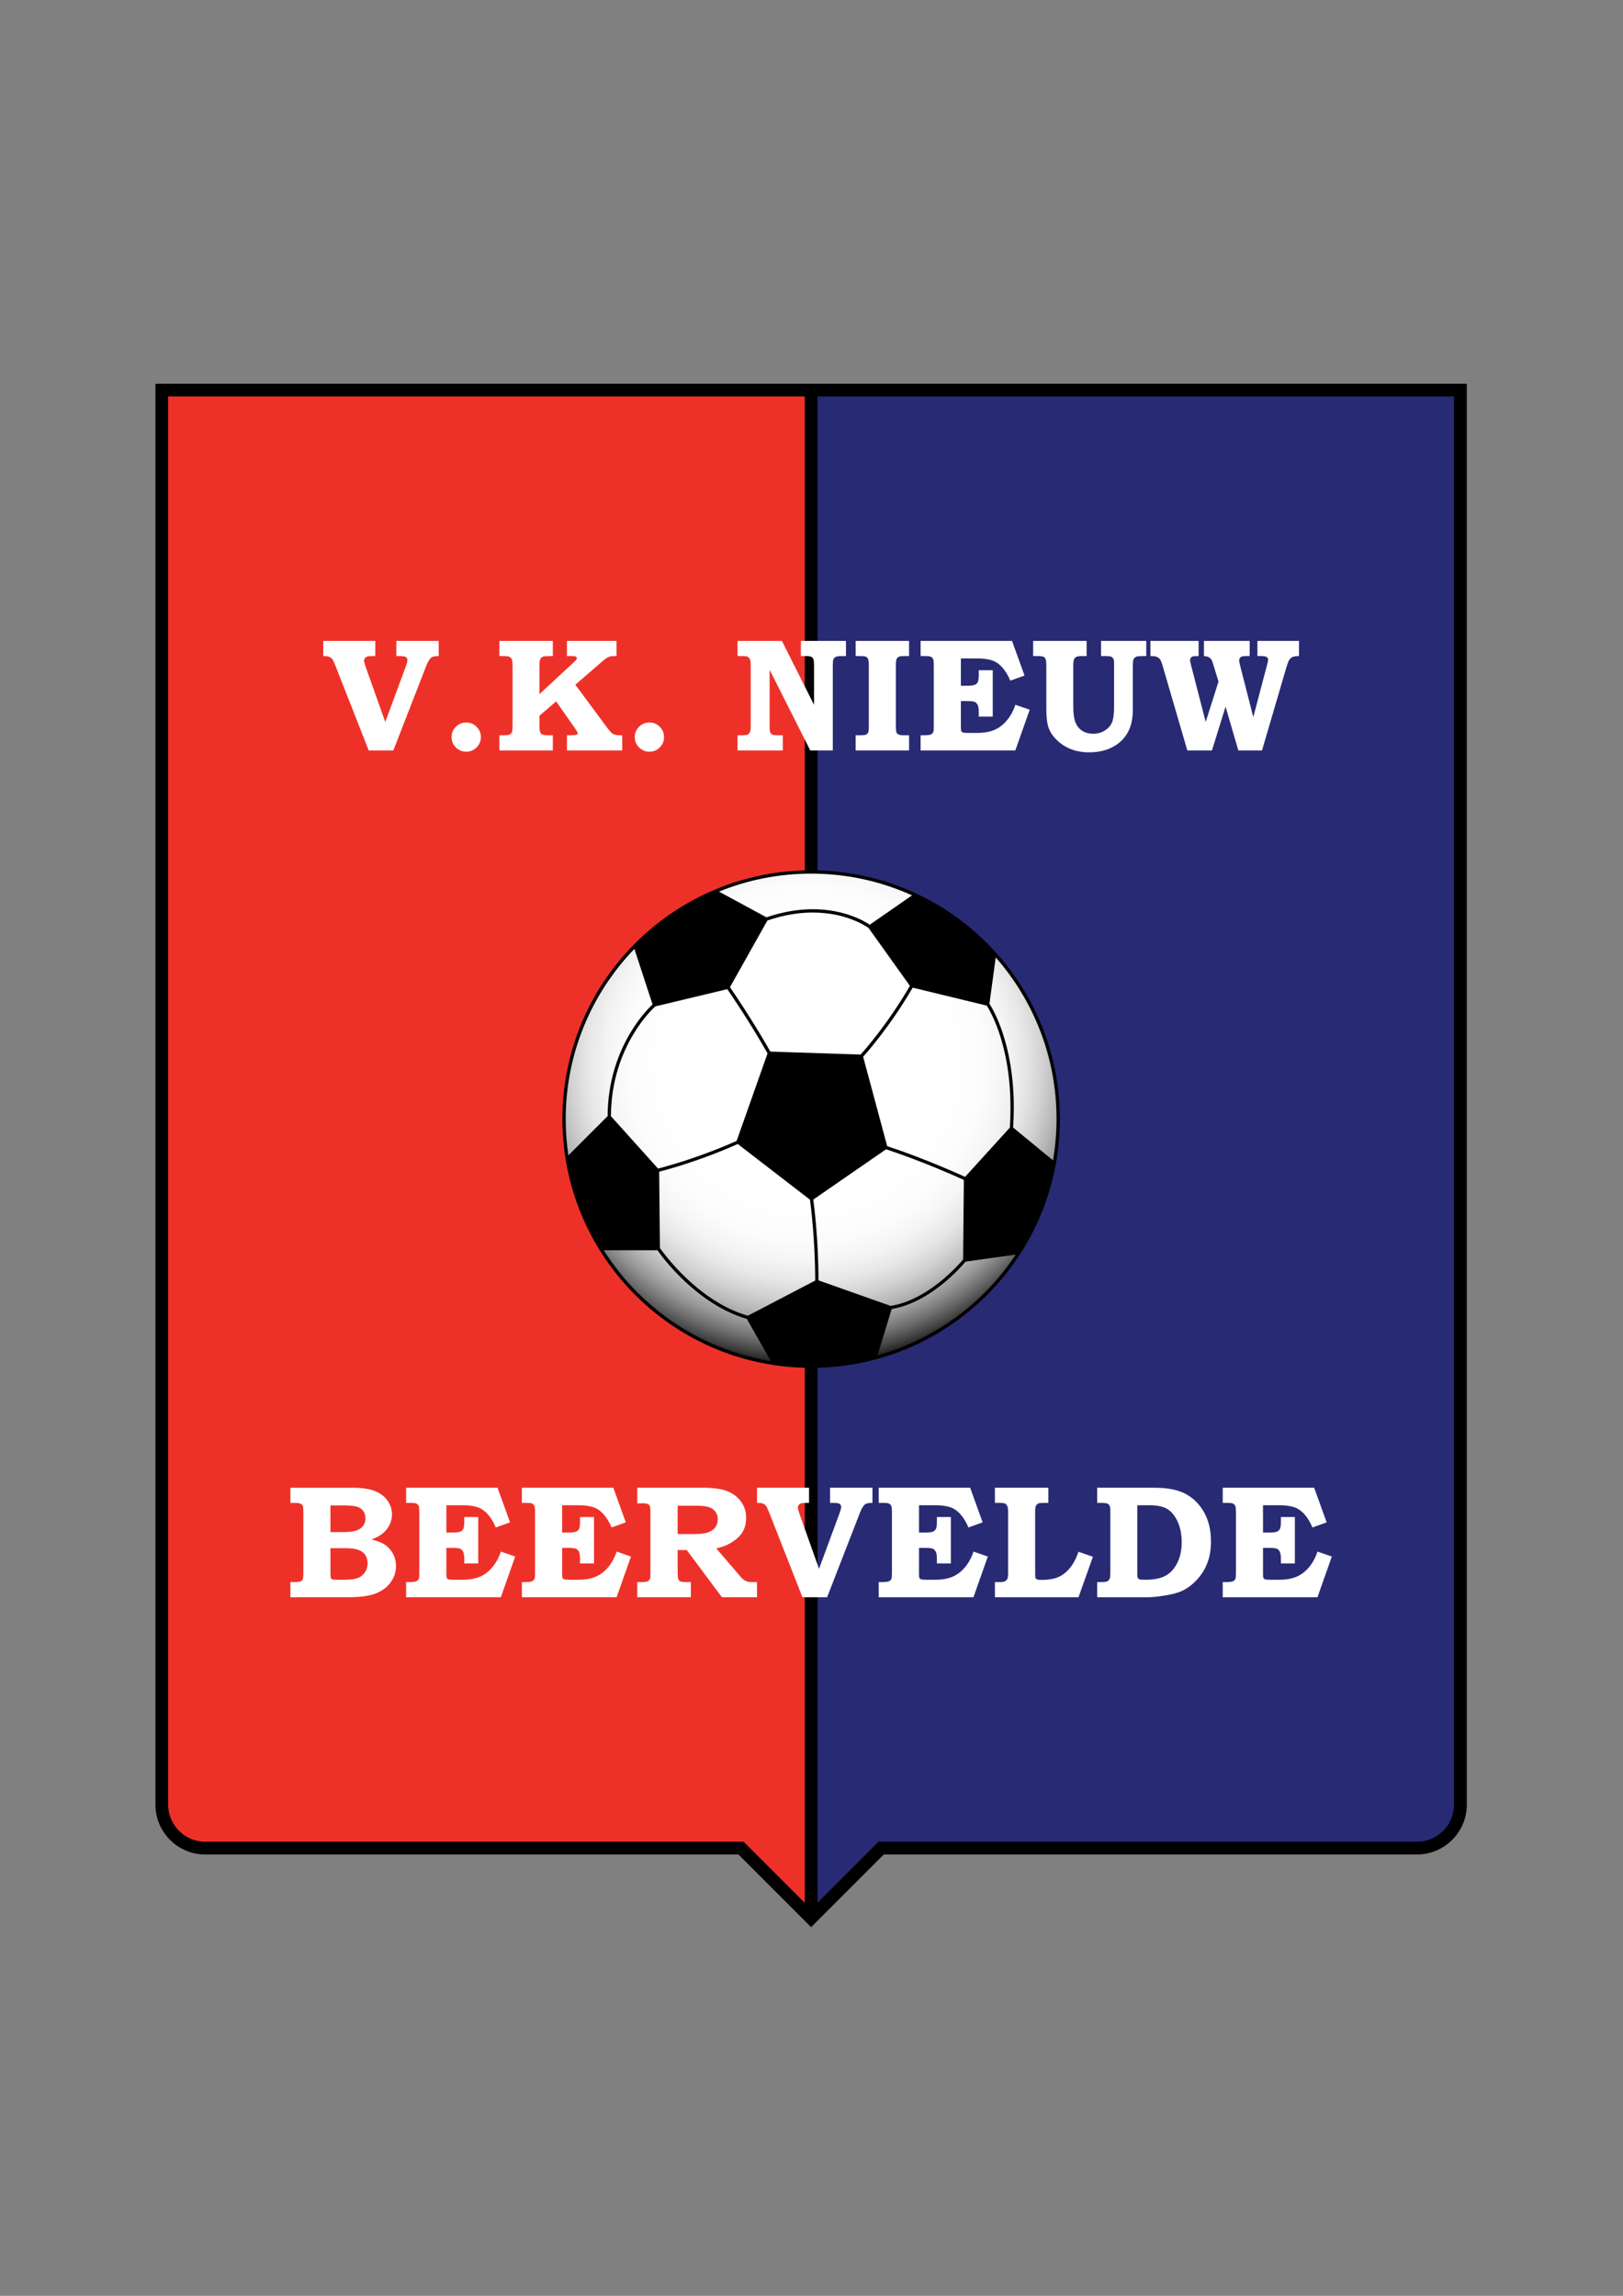 <svg enable-background="new 0 0 595.276 841.89" viewBox="0 0 595.276 841.89" xmlns="http://www.w3.org/2000/svg" xmlns:xlink="http://www.w3.org/1999/xlink"><rect x="0" y="0" width="595.276" height="841.89" fill="#808080" stroke="none"/><defs><radialGradient id="a" cx="295.807" cy="389.734" gradientUnits="userSpaceOnUse" r="113.239"><stop offset=".45" stop-color="#fff"/><stop offset=".575" stop-color="#fcfcfc"/><stop offset=".649" stop-color="#f4f4f4"/><stop offset=".711" stop-color="#e6e6e6"/><stop offset=".766" stop-color="#d1d1d1"/><stop offset=".816" stop-color="#b7b7b7"/><stop offset=".862" stop-color="#979797"/><stop offset=".906" stop-color="#707070"/><stop offset=".948" stop-color="#444"/><stop offset=".987" stop-color="#121212"/><stop offset="1"/></radialGradient><radialGradient id="b" cx="295.808" cy="389.735" gradientUnits="userSpaceOnUse" r="113.238"><stop offset=".45" stop-color="#fff"/><stop offset=".575" stop-color="#fcfcfc"/><stop offset=".649" stop-color="#f4f4f4"/><stop offset=".711" stop-color="#e6e6e6"/><stop offset=".766" stop-color="#d1d1d1"/><stop offset=".816" stop-color="#b7b7b7"/><stop offset=".862" stop-color="#979797"/><stop offset=".906" stop-color="#707070"/><stop offset=".948" stop-color="#444"/><stop offset=".987" stop-color="#121212"/><stop offset="1"/></radialGradient><radialGradient id="c" cx="295.808" cy="389.734" gradientUnits="userSpaceOnUse" r="113.239"><stop offset=".45" stop-color="#fff"/><stop offset=".575" stop-color="#fcfcfc"/><stop offset=".649" stop-color="#f4f4f4"/><stop offset=".711" stop-color="#e6e6e6"/><stop offset=".766" stop-color="#d1d1d1"/><stop offset=".816" stop-color="#b7b7b7"/><stop offset=".862" stop-color="#979797"/><stop offset=".906" stop-color="#707070"/><stop offset=".948" stop-color="#444"/><stop offset=".987" stop-color="#121212"/><stop offset="1"/></radialGradient><radialGradient id="d" cx="295.808" cy="389.733" gradientUnits="userSpaceOnUse" r="113.237"><stop offset=".45" stop-color="#fff"/><stop offset=".575" stop-color="#fcfcfc"/><stop offset=".649" stop-color="#f4f4f4"/><stop offset=".711" stop-color="#e6e6e6"/><stop offset=".766" stop-color="#d1d1d1"/><stop offset=".816" stop-color="#b7b7b7"/><stop offset=".862" stop-color="#979797"/><stop offset=".906" stop-color="#707070"/><stop offset=".948" stop-color="#444"/><stop offset=".987" stop-color="#121212"/><stop offset="1"/></radialGradient><radialGradient id="e" cx="295.807" cy="389.733" gradientUnits="userSpaceOnUse" r="113.24"><stop offset=".45" stop-color="#fff"/><stop offset=".575" stop-color="#fcfcfc"/><stop offset=".649" stop-color="#f4f4f4"/><stop offset=".711" stop-color="#e6e6e6"/><stop offset=".766" stop-color="#d1d1d1"/><stop offset=".816" stop-color="#b7b7b7"/><stop offset=".862" stop-color="#979797"/><stop offset=".906" stop-color="#707070"/><stop offset=".948" stop-color="#444"/><stop offset=".987" stop-color="#121212"/><stop offset="1"/></radialGradient><radialGradient id="f" cx="295.808" cy="389.735" gradientUnits="userSpaceOnUse" r="113.238"><stop offset=".45" stop-color="#fff"/><stop offset=".575" stop-color="#fcfcfc"/><stop offset=".649" stop-color="#f4f4f4"/><stop offset=".711" stop-color="#e6e6e6"/><stop offset=".766" stop-color="#d1d1d1"/><stop offset=".816" stop-color="#b7b7b7"/><stop offset=".862" stop-color="#979797"/><stop offset=".906" stop-color="#707070"/><stop offset=".948" stop-color="#444"/><stop offset=".987" stop-color="#121212"/><stop offset="1"/></radialGradient><radialGradient id="g" cx="295.808" cy="389.734" gradientUnits="userSpaceOnUse" r="113.24"><stop offset=".45" stop-color="#fff"/><stop offset=".575" stop-color="#fcfcfc"/><stop offset=".649" stop-color="#f4f4f4"/><stop offset=".711" stop-color="#e6e6e6"/><stop offset=".766" stop-color="#d1d1d1"/><stop offset=".816" stop-color="#b7b7b7"/><stop offset=".862" stop-color="#979797"/><stop offset=".906" stop-color="#707070"/><stop offset=".948" stop-color="#444"/><stop offset=".987" stop-color="#121212"/><stop offset="1"/></radialGradient><radialGradient id="h" cx="295.808" cy="389.734" gradientUnits="userSpaceOnUse" r="113.24"><stop offset=".45" stop-color="#fff"/><stop offset=".575" stop-color="#fcfcfc"/><stop offset=".649" stop-color="#f4f4f4"/><stop offset=".711" stop-color="#e6e6e6"/><stop offset=".766" stop-color="#d1d1d1"/><stop offset=".816" stop-color="#b7b7b7"/><stop offset=".862" stop-color="#979797"/><stop offset=".906" stop-color="#707070"/><stop offset=".948" stop-color="#444"/><stop offset=".987" stop-color="#121212"/><stop offset="1"/></radialGradient><radialGradient id="i" cx="295.808" cy="389.734" gradientUnits="userSpaceOnUse" r="113.239"><stop offset=".45" stop-color="#fff"/><stop offset=".575" stop-color="#fcfcfc"/><stop offset=".649" stop-color="#f4f4f4"/><stop offset=".711" stop-color="#e6e6e6"/><stop offset=".766" stop-color="#d1d1d1"/><stop offset=".816" stop-color="#b7b7b7"/><stop offset=".862" stop-color="#979797"/><stop offset=".906" stop-color="#707070"/><stop offset=".948" stop-color="#444"/><stop offset=".987" stop-color="#121212"/><stop offset="1"/></radialGradient><radialGradient id="j" cx="295.808" cy="389.733" gradientUnits="userSpaceOnUse" r="113.24"><stop offset=".45" stop-color="#fff"/><stop offset=".575" stop-color="#fcfcfc"/><stop offset=".649" stop-color="#f4f4f4"/><stop offset=".711" stop-color="#e6e6e6"/><stop offset=".766" stop-color="#d1d1d1"/><stop offset=".816" stop-color="#b7b7b7"/><stop offset=".862" stop-color="#979797"/><stop offset=".906" stop-color="#707070"/><stop offset=".948" stop-color="#444"/><stop offset=".987" stop-color="#121212"/><stop offset="1"/></radialGradient></defs><path d="M 57.012 140.708 v 521.056 c 0 10.1 8.188 18.29 18.289 18.291 h 195.547 l 26.651 26.653 l 26.648 -26.654 l 195.551 .001 c 10.101 -.001 18.287 -8.191 18.29 -18.291 V 140.708 H 57.012 z"/><path d="M 206.275 410.379 c 0 -49.601 39.585 -89.956 88.889 -91.195 V 145.374 H 61.68 v 516.39 c .013 7.522 6.099 13.608 13.621 13.62 h 197.482 l 22.382 22.38 v -196.19 C 245.86 500.334 206.275 459.98 206.275 410.379 z" fill="#ee3128"/><path d="M 299.833 145.374 v 173.809 c 49.306 1.237 88.893 41.593 88.893 91.196 c 0 49.603 -39.587 89.958 -88.893 91.195 v 196.191 l 22.382 -22.382 h 197.483 c 7.521 -.012 13.608 -6.098 13.618 -13.62 h .002 v -516.39 H 299.833 z" fill="#282a73"/><g><path d="M 353.241 461.866 l .272 -29.182 c -2.191 -.993 -15.295 -6.893 -28.52 -11.239 L 298.29 439.89 c .296 2.171 1.887 14.542 1.918 29.632 l 26.422 9.358 C 340.454 476.771 351.957 463.429 353.241 461.866 z" fill="url(#a)"/><path d="M 270.586 419.509 c -2.032 .929 -14.085 6.305 -28.817 10.161 l .275 28.001 c 1.027 1.421 13.726 19.458 32.224 24.832 L 299 469.586 c -.025 -15.33 -1.676 -27.852 -1.924 -29.653 L 270.586 419.509 z" fill="url(#b)"/><path d="M 224.07 409.315 l 17.29 19.21 c 14.909 -3.889 27.094 -9.366 28.821 -10.158 l 11.344 -32.094 c -6.785 -11.915 -13.501 -21.706 -14.773 -23.541 l -26.42 6.328 c -.497 .458 -4.248 3.883 -8.067 10.262 C 228.188 386.132 224.118 396.206 224.07 409.315 z" fill="url(#c)"/><path d="M 298.109 334.627 c -4.816 .003 -10.394 .788 -16.638 2.921 l -13.746 24.468 c 1.231 1.773 7.988 11.616 14.816 23.607 l 33.103 1.103 c 1.278 -1.416 9.871 -11.039 18.087 -25.208 l -15.164 -21.227 C 317.956 339.888 310.668 334.627 298.109 334.627 z" fill="url(#d)"/><path d="M 325.398 420.306 c 13.199 4.341 26.245 10.201 28.571 11.26 l 16.417 -18.06 c .166 -2.535 .244 -4.965 .244 -7.284 c -.003 -12.593 -2.229 -22.019 -4.449 -28.292 c -1.92 -5.421 -3.802 -8.44 -4.281 -9.165 l -27.155 -6.584 c -8.2 14.117 -16.755 23.762 -18.171 25.322 L 325.398 420.306 z" fill="url(#e)"/><path d="M 365.21 351.097 l -2.31 16.987 c 1.109 1.684 8.939 14.397 8.936 38.137 c 0 2.312 -.077 4.736 -.239 7.257 l 14.626 12.043 c .835 -4.925 1.295 -9.979 1.295 -15.142 C 387.516 387.664 379.088 366.935 365.21 351.097 z" fill="url(#f)"/><path d="M 298.109 333.419 c 11.821 .003 19.222 4.553 20.889 5.692 l 15.521 -10.78 c -11.294 -5.104 -23.817 -7.969 -37.017 -7.969 c -11.964 0 -23.371 2.353 -33.814 6.59 l 17.436 9.433 C 287.476 334.221 293.175 333.419 298.109 333.419 z" fill="url(#g)"/><path d="M 239.34 368.332 l -6.665 -20.375 c -15.589 16.186 -25.193 38.173 -25.193 62.422 c 0 4.52 .342 8.956 .985 13.297 l 14.396 -14.4 C 222.974 384.485 237.167 370.348 239.34 368.332 z" fill="url(#h)"/><path d="M 241.127 458.471 h -19.706 c 3.571 5.638 7.73 10.864 12.428 15.561 c 13 12.999 29.96 22.018 48.91 25.143 l -8.853 -15.521 C 255.431 478.229 242.78 460.825 241.127 458.471 z" fill="url(#i)"/><path d="M 327.055 480.025 l -5.211 17.013 c 15.067 -4.225 28.549 -12.246 39.309 -23.006 c 4.251 -4.251 8.066 -8.935 11.401 -13.964 l -18.4 2.581 C 352.701 464.381 341.291 477.662 327.055 480.025 z" fill="url(#j)"/></g><g><path d="M 118.563 235.034 h 19.086 v 5.556 h -.604 c -1.21 0 -1.981 .049 -2.318 .145 c -.335 .096 -.618 .297 -.848 .604 c -.23 .307 -.347 .624 -.347 .95 c 0 .403 .221 1.229 .662 2.476 l 7.113 19.999 l 7.576 -20.514 c .365 -1.019 .547 -1.72 .547 -2.104 c 0 -.538 -.178 -.932 -.533 -1.181 c -.355 -.25 -1.12 -.375 -2.293 -.375 h -1.24 v -5.556 h 15.544 v 5.556 c -1.286 0 -2.149 .145 -2.59 .432 c -.673 .442 -1.344 1.516 -2.016 3.224 l -12.032 30.946 h -9.04 l -12.234 -31.148 c -.5 -1.247 -.883 -2.043 -1.152 -2.388 c -.269 -.346 -.647 -.615 -1.136 -.806 c -.49 -.191 -1.205 -.278 -2.146 -.26 V 235.034 z" fill="#fff"/><path d="M 171.013 264.943 c 1.477 0 2.74 .523 3.786 1.569 c 1.045 1.047 1.569 2.308 1.569 3.785 c 0 1.478 -.523 2.741 -1.569 3.786 c -1.046 1.046 -2.309 1.569 -3.786 1.569 c -1.497 0 -2.768 -.522 -3.814 -1.569 c -1.046 -1.046 -1.57 -2.308 -1.57 -3.786 c 0 -1.478 .523 -2.738 1.57 -3.785 C 168.245 265.466 169.516 264.943 171.013 264.943 z" fill="#fff"/><path d="M 183.162 235.034 h 19.604 v 5.556 h -1.295 c -1.248 0 -2.016 .068 -2.303 .202 c -.461 .212 -.793 .51 -.993 .894 c -.202 .384 -.303 1.105 -.303 2.162 v 10.689 l 12.521 -11.616 c .556 -.518 .892 -.868 1.006 -1.05 c .115 -.182 .173 -.34 .173 -.475 c 0 -.268 -.11 -.47 -.331 -.604 c -.221 -.133 -.783 -.202 -1.684 -.202 h -1.611 v -5.556 h 18.165 v 5.556 h -.605 c -.844 0 -1.43 .043 -1.756 .13 c -.326 .086 -.724 .273 -1.195 .561 c -.47 .288 -1.079 .759 -1.828 1.411 l -9.705 8.399 l 11.576 15.638 c .998 1.343 1.727 2.14 2.188 2.388 c .615 .346 1.497 .519 2.649 .519 h .778 v 5.555 h -20.266 v -5.555 h .806 c 1.478 0 2.375 -.067 2.692 -.202 c .317 -.134 .474 -.307 .474 -.518 c 0 -.23 -.297 -.776 -.892 -1.641 l -7.066 -10.072 l -6.09 5.269 v 4.04 c 0 .994 .097 1.682 .289 2.063 c .191 .382 .465 .654 .821 .816 c .354 .163 1.069 .244 2.145 .244 h 1.641 v 5.555 h -19.604 v -5.555 h 1.477 c 1.139 0 1.901 -.091 2.288 -.274 c .385 -.182 .665 -.475 .84 -.878 c .154 -.326 .231 -1.113 .231 -2.361 v -21.935 c 0 -1.19 -.087 -1.987 -.261 -2.39 c -.173 -.402 -.454 -.706 -.84 -.906 c -.385 -.202 -1.081 -.303 -2.084 -.303 h -1.651 V 235.034 z" fill="#fff"/><path d="M 238.2 264.943 c 1.477 0 2.74 .523 3.786 1.569 c 1.045 1.047 1.569 2.308 1.569 3.785 c 0 1.478 -.523 2.741 -1.569 3.786 c -1.046 1.046 -2.309 1.569 -3.786 1.569 c -1.497 0 -2.768 -.522 -3.814 -1.569 c -1.046 -1.046 -1.569 -2.308 -1.569 -3.786 c 0 -1.478 .522 -2.738 1.569 -3.785 C 235.432 265.466 236.703 264.943 238.2 264.943 z" fill="#fff"/><path d="M 270.499 235.034 h 16.291 l 11.776 23.433 V 244.13 c 0 -1.228 -.067 -1.995 -.201 -2.303 c -.193 -.46 -.452 -.781 -.778 -.964 c -.326 -.181 -.96 -.273 -1.899 -.273 h -1.958 v -5.556 h 16.552 v 5.556 h -1.83 c -.917 0 -1.57 .106 -1.962 .317 c -.391 .212 -.662 .499 -.814 .864 c -.152 .365 -.23 1.151 -.23 2.36 v 31.061 h -8.262 l -14.911 -29.592 v 20.698 c 0 1.19 .072 1.947 .214 2.275 c .144 .326 .4 .585 .773 .776 c .371 .193 1.016 .289 1.932 .289 h 1.917 v 5.555 h -16.61 v -5.555 h 1.717 c .953 0 1.606 -.082 1.96 -.245 c .353 -.163 .634 -.446 .845 -.85 c .209 -.402 .315 -1.008 .315 -1.813 v -23.029 c 0 -.884 -.096 -1.531 -.286 -1.944 c -.19 -.413 -.449 -.709 -.773 -.893 c -.325 -.181 -.868 -.273 -1.631 -.273 h -2.146 V 235.034 z" fill="#fff"/><path d="M 313.823 235.034 h 19.603 v 5.556 h -1.784 c -1.036 0 -1.723 .092 -2.058 .273 c -.336 .184 -.586 .471 -.749 .864 c -.163 .393 -.245 1.147 -.245 2.259 v 22.224 c 0 1.21 .067 1.986 .201 2.331 c .136 .346 .365 .595 .691 .749 c .403 .23 1.008 .346 1.815 .346 h 2.129 v 5.555 h -19.603 v -5.555 h 1.592 c 1.14 0 1.883 -.082 2.229 -.245 c .349 -.163 .603 -.422 .768 -.778 c .165 -.354 .246 -1.06 .246 -2.115 v -22.31 c 0 -1.247 -.081 -2.068 -.246 -2.461 c -.164 -.394 -.438 -.696 -.825 -.908 c -.27 -.153 -.927 -.23 -1.969 -.23 h -1.795 V 235.034 z" fill="#fff"/><path d="M 337.657 235.034 h 33.534 l 4.581 12.694 l -5.212 1.872 c -.882 -2.073 -1.913 -3.743 -3.094 -5.009 c -1.18 -1.267 -2.485 -2.105 -3.915 -2.519 c -1.43 -.413 -3.096 -.619 -4.995 -.619 h -6.13 v 10.018 h 2.014 c 1.517 0 2.538 -.111 3.065 -.331 c .528 -.221 .908 -.567 1.138 -1.037 c .23 -.471 .346 -1.406 .346 -2.807 v -1.525 h 5.124 v 17.012 h -5.124 v -1.735 c 0 -1.177 -.141 -2.035 -.417 -2.576 c -.279 -.541 -.658 -.906 -1.138 -1.1 c -.48 -.191 -1.545 -.289 -3.195 -.289 h -1.813 v 9.235 c 0 .981 .047 1.578 .143 1.789 c .096 .212 .283 .375 .562 .49 c .279 .116 .879 .173 1.801 .173 h 3.369 c 2.515 0 4.637 -.361 6.364 -1.084 c 1.729 -.723 3.269 -1.889 4.622 -3.499 c 1.354 -1.611 2.396 -3.524 3.125 -5.741 l 5.26 1.816 l -5.272 14.928 h -34.743 v -5.555 h 1.008 c 1.344 0 2.246 -.096 2.707 -.289 c .46 -.191 .786 -.528 .977 -1.007 c .096 -.289 .145 -1.103 .145 -2.448 v -21.877 c 0 -1.189 -.081 -1.967 -.244 -2.332 c -.163 -.365 -.418 -.637 -.763 -.821 c -.346 -.181 -1.027 -.273 -2.044 -.273 h -1.786 V 235.034 z" fill="#fff"/><path d="M 378.938 235.034 h 19.603 v 5.556 h -1.929 c -.884 0 -1.512 .106 -1.886 .317 c -.373 .212 -.647 .514 -.82 .907 c -.172 .394 -.259 1.195 -.259 2.403 v 14.624 c 0 2.725 .273 4.76 .821 6.103 c .548 1.343 1.375 2.366 2.48 3.066 c 1.105 .701 2.447 1.051 4.023 1.051 c 1.577 0 2.98 -.384 4.211 -1.151 c 1.231 -.767 2.11 -1.742 2.64 -2.922 c .528 -1.18 .793 -3.133 .793 -5.857 v -16.121 c 0 -.672 -.087 -1.151 -.259 -1.44 c -.23 -.384 -.538 -.652 -.922 -.806 c -.268 -.115 -.95 -.173 -2.043 -.173 h -1.555 v -5.556 h 16.581 v 5.556 h -1.296 c -1.286 0 -2.082 .077 -2.389 .23 c -.461 .23 -.797 .567 -1.008 1.008 c -.153 .289 -.23 1.084 -.23 2.39 v 15.833 c 0 2.917 -.423 5.364 -1.267 7.34 c -1.171 2.687 -3.037 4.774 -5.599 6.261 c -2.563 1.488 -5.6 2.231 -9.111 2.231 c -2.476 0 -4.692 -.379 -6.65 -1.137 c -1.957 -.758 -3.67 -1.842 -5.138 -3.253 c -1.468 -1.411 -2.495 -2.903 -3.081 -4.476 c -.585 -1.573 -.878 -3.895 -.878 -6.966 v -15.516 c 0 -1.42 -.075 -2.336 -.229 -2.749 c -.154 -.412 -.402 -.715 -.748 -.907 c -.346 -.191 -1.018 -.288 -2.016 -.288 h -1.842 V 235.034 z" fill="#fff"/><path d="M 421.944 235.034 h 17.676 v 5.556 c -1.134 0 -1.839 .039 -2.116 .116 c -.279 .076 -.518 .244 -.721 .503 c -.2 .26 -.302 .552 -.302 .879 c 0 .287 .125 .911 .375 1.871 l 5.367 20.771 l 4.696 -14.792 l -1.831 -5.979 c -.058 -.135 -.135 -.375 -.23 -.719 c -.249 -.941 -.623 -1.607 -1.123 -2.001 c -.499 -.393 -1.218 -.61 -2.159 -.648 v -5.556 h 16.783 v 5.556 h -1.354 c -.982 0 -1.615 .116 -1.902 .346 c -.404 .326 -.606 .739 -.606 1.238 c 0 .365 .143 1.104 .433 2.217 l 4.746 18.564 l 4.902 -18.565 c .364 -1.344 .547 -2.14 .547 -2.39 c 0 -.46 -.172 -.811 -.518 -1.051 c -.345 -.239 -.998 -.36 -1.957 -.36 h -1.468 v -5.556 h 15.257 v 5.556 c -1.094 0 -1.876 .111 -2.347 .331 c -.47 .221 -.863 .561 -1.181 1.021 c -.316 .46 -.695 1.43 -1.136 2.908 l -8.896 30.34 h -8.693 l -4.676 -16.053 l -4.996 16.053 h -9.039 l -8.981 -30.801 c -.384 -1.344 -.721 -2.212 -1.008 -2.606 c -.288 -.393 -.687 -.696 -1.194 -.907 c -.509 -.211 -1.291 -.307 -2.347 -.288 V 235.034 z" fill="#fff"/></g><g><path d="M 106.517 551.121 v -5.555 h 22.811 c 3.49 0 6.231 .408 8.227 1.223 c 1.994 .816 3.527 1.987 4.601 3.513 c 1.074 1.525 1.611 3.2 1.611 5.023 c 0 1.323 -.284 2.581 -.852 3.771 c -.567 1.191 -1.386 2.241 -2.455 3.153 c -1.069 .91 -2.48 1.664 -4.23 2.26 c 1.879 .48 3.317 1.008 4.315 1.582 c 1.439 .807 2.58 1.934 3.424 3.382 c .845 1.451 1.267 3.065 1.267 4.852 c 0 2.13 -.642 4.093 -1.926 5.888 c -1.284 1.794 -3.1 3.161 -5.447 4.101 c -2.347 .941 -5.782 1.411 -10.305 1.411 h -21.04 v -5.556 h 1.584 c 1.055 0 1.77 -.092 2.145 -.273 c .374 -.183 .637 -.441 .791 -.777 c .154 -.335 .23 -1.089 .23 -2.26 v -22.396 c 0 -1.19 -.076 -1.948 -.23 -2.274 c -.154 -.326 -.417 -.586 -.791 -.777 c -.375 -.191 -1.09 -.289 -2.145 -.289 H 106.517 z M 121.197 561.831 h 4.405 c 2.303 0 4.005 -.192 5.108 -.577 c 1.104 -.383 1.934 -.963 2.491 -1.74 c .556 -.777 .834 -1.675 .834 -2.692 c 0 -1.055 -.265 -1.957 -.792 -2.706 c -.528 -.748 -1.29 -1.28 -2.288 -1.598 c -.998 -.316 -2.783 -.475 -5.354 -.475 h -4.405 V 561.831 z M 121.197 567.732 v 8.692 c .02 1.229 .067 1.949 .144 2.159 c .096 .27 .254 .457 .474 .562 c .22 .106 .819 .158 1.796 .158 h 2.93 c 1.705 0 3.117 -.158 4.237 -.475 c 1.121 -.317 2.072 -.975 2.858 -1.972 c .786 -.998 1.179 -2.197 1.179 -3.599 c 0 -1.19 -.278 -2.197 -.833 -3.022 c -.555 -.824 -1.388 -1.448 -2.5 -1.871 c -1.11 -.422 -2.805 -.633 -5.083 -.633 H 121.197 z" fill="#fff"/><path d="M 148.949 545.566 h 33.532 l 4.579 12.694 l -5.21 1.872 c -.882 -2.072 -1.914 -3.743 -3.094 -5.01 c -1.18 -1.267 -2.485 -2.105 -3.915 -2.519 c -1.429 -.413 -3.094 -.618 -4.995 -.618 h -6.131 v 10.018 h 2.014 c 1.517 0 2.538 -.111 3.066 -.331 c .528 -.222 .907 -.566 1.138 -1.036 c .23 -.471 .345 -1.406 .345 -2.808 v -1.525 h 5.124 v 17.012 h -5.124 v -1.735 c 0 -1.177 -.14 -2.035 -.417 -2.575 c -.279 -.54 -.658 -.906 -1.138 -1.101 c -.48 -.191 -1.545 -.288 -3.195 -.288 h -1.814 v 9.234 c 0 .982 .048 1.578 .144 1.789 c .096 .212 .283 .375 .561 .489 c .279 .116 .879 .174 1.801 .174 h 3.369 c 2.515 0 4.637 -.361 6.365 -1.084 c 1.728 -.724 3.268 -1.89 4.622 -3.499 c 1.353 -1.611 2.396 -3.525 3.125 -5.741 l 5.259 1.816 l -5.271 14.928 h -34.741 v -5.556 h 1.006 c 1.343 0 2.246 -.096 2.706 -.289 c .461 -.191 .787 -.527 .978 -1.006 c .096 -.289 .145 -1.104 .145 -2.448 v -21.878 c 0 -1.189 -.082 -1.966 -.245 -2.331 c -.163 -.365 -.417 -.637 -.763 -.82 c -.345 -.182 -1.027 -.275 -2.044 -.275 h -1.784 V 545.566 z" fill="#fff"/><path d="M 191.409 545.566 h 33.533 l 4.58 12.694 l -5.21 1.872 c -.882 -2.072 -1.914 -3.743 -3.094 -5.01 s -2.485 -2.105 -3.915 -2.519 c -1.43 -.413 -3.094 -.618 -4.995 -.618 h -6.131 v 10.018 h 2.015 c 1.516 0 2.538 -.111 3.066 -.331 c .528 -.222 .907 -.566 1.138 -1.036 c .23 -.471 .345 -1.406 .345 -2.808 v -1.525 h 5.124 v 17.012 h -5.124 v -1.735 c 0 -1.177 -.14 -2.035 -.417 -2.575 c -.279 -.54 -.658 -.906 -1.138 -1.101 c -.48 -.191 -1.545 -.288 -3.194 -.288 h -1.814 v 9.234 c 0 .982 .048 1.578 .144 1.789 c .096 .212 .283 .375 .561 .489 c .279 .116 .879 .174 1.801 .174 h 3.369 c 2.515 0 4.637 -.361 6.365 -1.084 c 1.729 -.724 3.269 -1.89 4.622 -3.499 c 1.353 -1.611 2.395 -3.525 3.125 -5.741 l 5.259 1.816 l -5.271 14.928 h -34.741 v -5.556 h 1.007 c 1.343 0 2.246 -.096 2.707 -.289 c .46 -.191 .787 -.527 .978 -1.006 c .096 -.289 .145 -1.104 .145 -2.448 v -21.878 c 0 -1.189 -.082 -1.966 -.245 -2.331 c -.163 -.365 -.418 -.637 -.763 -.82 c -.346 -.182 -1.027 -.275 -2.044 -.275 h -1.784 V 545.566 z" fill="#fff"/><path d="M 233.723 545.566 h 24.775 c 1.594 0 3.337 .144 5.228 .432 c 1.892 .287 3.602 .922 5.128 1.899 c 1.527 .979 2.712 2.218 3.557 3.715 c .845 1.496 1.268 3.185 1.268 5.066 c 0 3.051 -1.089 5.521 -3.267 7.412 c -2.178 1.89 -4.754 3.122 -7.728 3.698 l 8.261 9.615 l .347 .432 c .537 .652 1.026 1.137 1.467 1.454 c .441 .315 .882 .542 1.325 .677 c .441 .134 1.055 .201 1.842 .201 h 1.727 v 5.556 h -12.868 l -12.896 -17.301 h -3.339 v 8.002 c 0 1.382 .077 2.26 .23 2.635 c .154 .374 .398 .652 .734 .835 c .335 .182 1.012 .273 2.029 .273 h 1.842 v 5.556 h -19.662 v -5.556 h 1.796 c .946 0 1.616 -.102 2.012 -.302 c .396 -.202 .69 -.504 .883 -.908 c .097 -.229 .145 -.949 .145 -2.158 v -22.598 c 0 -.883 -.072 -1.511 -.217 -1.886 c -.145 -.374 -.382 -.618 -.709 -.734 c -.464 -.211 -.996 -.315 -1.594 -.315 l -.811 .028 h -1.506 V 545.566 z M 248.548 552.159 v 10.392 h 5.96 c 2.34 0 4.091 -.217 5.253 -.647 c 1.16 -.433 2.034 -1.052 2.62 -1.858 c .585 -.806 .878 -1.785 .878 -2.936 c 0 -1.055 -.273 -1.961 -.821 -2.721 c -.547 -.757 -1.324 -1.318 -2.332 -1.684 c -1.008 -.363 -2.653 -.546 -4.936 -.546 H 248.548 z" fill="#fff"/><path d="M 277.652 545.566 h 19.086 v 5.555 h -.604 c -1.21 0 -1.981 .05 -2.317 .146 c -.335 .096 -.618 .298 -.849 .604 c -.23 .307 -.346 .623 -.346 .949 c 0 .403 .221 1.229 .662 2.475 l 7.113 20 l 7.575 -20.515 c .364 -1.019 .547 -1.719 .547 -2.104 c 0 -.538 -.178 -.932 -.533 -1.182 c -.354 -.249 -1.12 -.375 -2.292 -.375 h -1.241 v -5.555 h 15.545 v 5.555 c -1.286 0 -2.149 .146 -2.591 .433 c -.672 .442 -1.343 1.517 -2.016 3.225 l -12.031 30.945 h -9.04 l -12.234 -31.147 c -.499 -1.247 -.882 -2.043 -1.151 -2.389 c -.269 -.346 -.647 -.614 -1.137 -.807 c -.49 -.191 -1.205 -.277 -2.146 -.26 V 545.566 z" fill="#fff"/><path d="M 322.299 545.566 h 33.533 l 4.581 12.694 l -5.211 1.872 c -.883 -2.072 -1.914 -3.743 -3.095 -5.01 c -1.18 -1.267 -2.484 -2.105 -3.914 -2.519 c -1.43 -.413 -3.096 -.618 -4.995 -.618 h -6.131 v 10.018 h 2.014 c 1.517 0 2.538 -.111 3.066 -.331 c .528 -.222 .907 -.566 1.138 -1.036 c .23 -.471 .346 -1.406 .346 -2.808 v -1.525 h 5.123 v 17.012 h -5.123 v -1.735 c 0 -1.177 -.141 -2.035 -.418 -2.575 c -.279 -.54 -.657 -.906 -1.137 -1.101 c -.48 -.191 -1.545 -.288 -3.196 -.288 h -1.813 v 9.234 c 0 .982 .048 1.578 .143 1.789 c .096 .212 .283 .375 .562 .489 c .279 .116 .878 .174 1.801 .174 h 3.368 c 2.516 0 4.637 -.361 6.365 -1.084 c 1.729 -.724 3.269 -1.89 4.622 -3.499 c 1.353 -1.611 2.395 -3.525 3.125 -5.741 l 5.259 1.816 l -5.272 14.928 h -34.742 v -5.556 h 1.008 c 1.344 0 2.246 -.096 2.707 -.289 c .46 -.191 .786 -.527 .977 -1.006 c .096 -.289 .144 -1.104 .144 -2.448 v -21.878 c 0 -1.189 -.08 -1.966 -.244 -2.331 c -.162 -.365 -.417 -.637 -.763 -.82 c -.346 -.182 -1.026 -.275 -2.044 -.275 h -1.785 V 545.566 z" fill="#fff"/><path d="M 364.903 545.566 h 19.604 v 5.555 h -1.717 c -.954 0 -1.555 .05 -1.802 .146 c -.459 .191 -.793 .484 -1.003 .878 c -.21 .393 -.313 1.022 -.313 1.885 v 22.943 c 0 .921 .043 1.487 .13 1.698 c .085 .211 .263 .379 .532 .504 c .268 .125 .786 .188 1.554 .188 c 2.572 0 4.639 -.337 6.204 -1.008 c 1.563 -.672 2.974 -1.751 4.23 -3.239 c 1.258 -1.486 2.338 -3.507 3.239 -6.06 l 5.296 1.815 l -5.296 14.853 h -30.658 v -5.556 h 1.919 c .78 0 1.372 -.105 1.773 -.317 c .4 -.21 .69 -.493 .872 -.849 c .181 -.355 .272 -.974 .272 -1.857 v -22.74 c 0 -.961 -.092 -1.651 -.272 -2.073 c -.182 -.422 -.44 -.729 -.773 -.921 c -.333 -.191 -.892 -.289 -1.673 -.289 h -2.118 V 545.566 z" fill="#fff"/><path d="M 402.413 545.566 h 21.057 c 4.782 0 8.585 .758 11.407 2.274 c 2.823 1.517 5.075 3.761 6.755 6.735 c 1.681 2.975 2.521 6.545 2.521 10.709 c 0 2.898 -.428 5.489 -1.281 7.773 c -.854 2.283 -2.127 4.343 -3.816 6.175 c -1.69 1.833 -3.505 3.209 -5.445 4.13 c -1.459 .691 -3.528 1.258 -6.207 1.699 c -2.68 .442 -4.825 .662 -6.438 .662 h -18.551 v -5.556 h 1.39 c 1.178 0 1.949 -.096 2.316 -.289 c .367 -.191 .666 -.517 .898 -.978 c .154 -.364 .231 -1.161 .231 -2.39 v -21.936 c 0 -1.229 -.082 -2.02 -.246 -2.375 c -.164 -.354 -.436 -.622 -.811 -.806 c -.378 -.182 -1.174 -.275 -2.39 -.275 h -1.39 V 545.566 z M 417.122 551.986 v 25.01 c 0 .846 .048 1.366 .145 1.558 c .151 .288 .378 .487 .676 .592 c .297 .106 1.012 .158 2.145 .158 c 3.147 0 5.608 -.484 7.384 -1.457 c 1.774 -.97 3.209 -2.528 4.304 -4.673 c 1.094 -2.145 1.641 -4.697 1.641 -7.659 c 0 -2.923 -.515 -5.466 -1.541 -7.629 c -1.027 -2.164 -2.298 -3.688 -3.813 -4.573 c -1.517 -.884 -3.685 -1.326 -6.507 -1.326 H 417.122 z" fill="#fff"/><path d="M 448.471 545.566 h 33.533 l 4.58 12.694 l -5.211 1.872 c -.882 -2.072 -1.914 -3.743 -3.094 -5.01 s -2.485 -2.105 -3.915 -2.519 c -1.43 -.413 -3.094 -.618 -4.995 -.618 h -6.13 v 10.018 h 2.014 c 1.517 0 2.538 -.111 3.065 -.331 c .528 -.222 .908 -.566 1.138 -1.036 c .23 -.471 .346 -1.406 .346 -2.808 v -1.525 h 5.124 v 17.012 h -5.124 v -1.735 c 0 -1.177 -.141 -2.035 -.417 -2.575 c -.279 -.54 -.658 -.906 -1.138 -1.101 c -.48 -.191 -1.545 -.288 -3.195 -.288 h -1.813 v 9.234 c 0 .982 .047 1.578 .142 1.789 c .097 .212 .283 .375 .562 .489 c .279 .116 .879 .174 1.801 .174 h 3.369 c 2.515 0 4.637 -.361 6.365 -1.084 c 1.728 -.724 3.268 -1.89 4.621 -3.499 c 1.354 -1.611 2.396 -3.525 3.125 -5.741 l 5.26 1.816 l -5.271 14.928 h -34.742 v -5.556 h 1.008 c 1.343 0 2.245 -.096 2.706 -.289 c .46 -.191 .786 -.527 .977 -1.006 c .096 -.289 .146 -1.104 .146 -2.448 v -21.878 c 0 -1.189 -.082 -1.966 -.245 -2.331 c -.163 -.365 -.418 -.637 -.763 -.82 c -.346 -.182 -1.027 -.275 -2.044 -.275 h -1.785 V 545.566 z" fill="#fff"/></g></svg>
